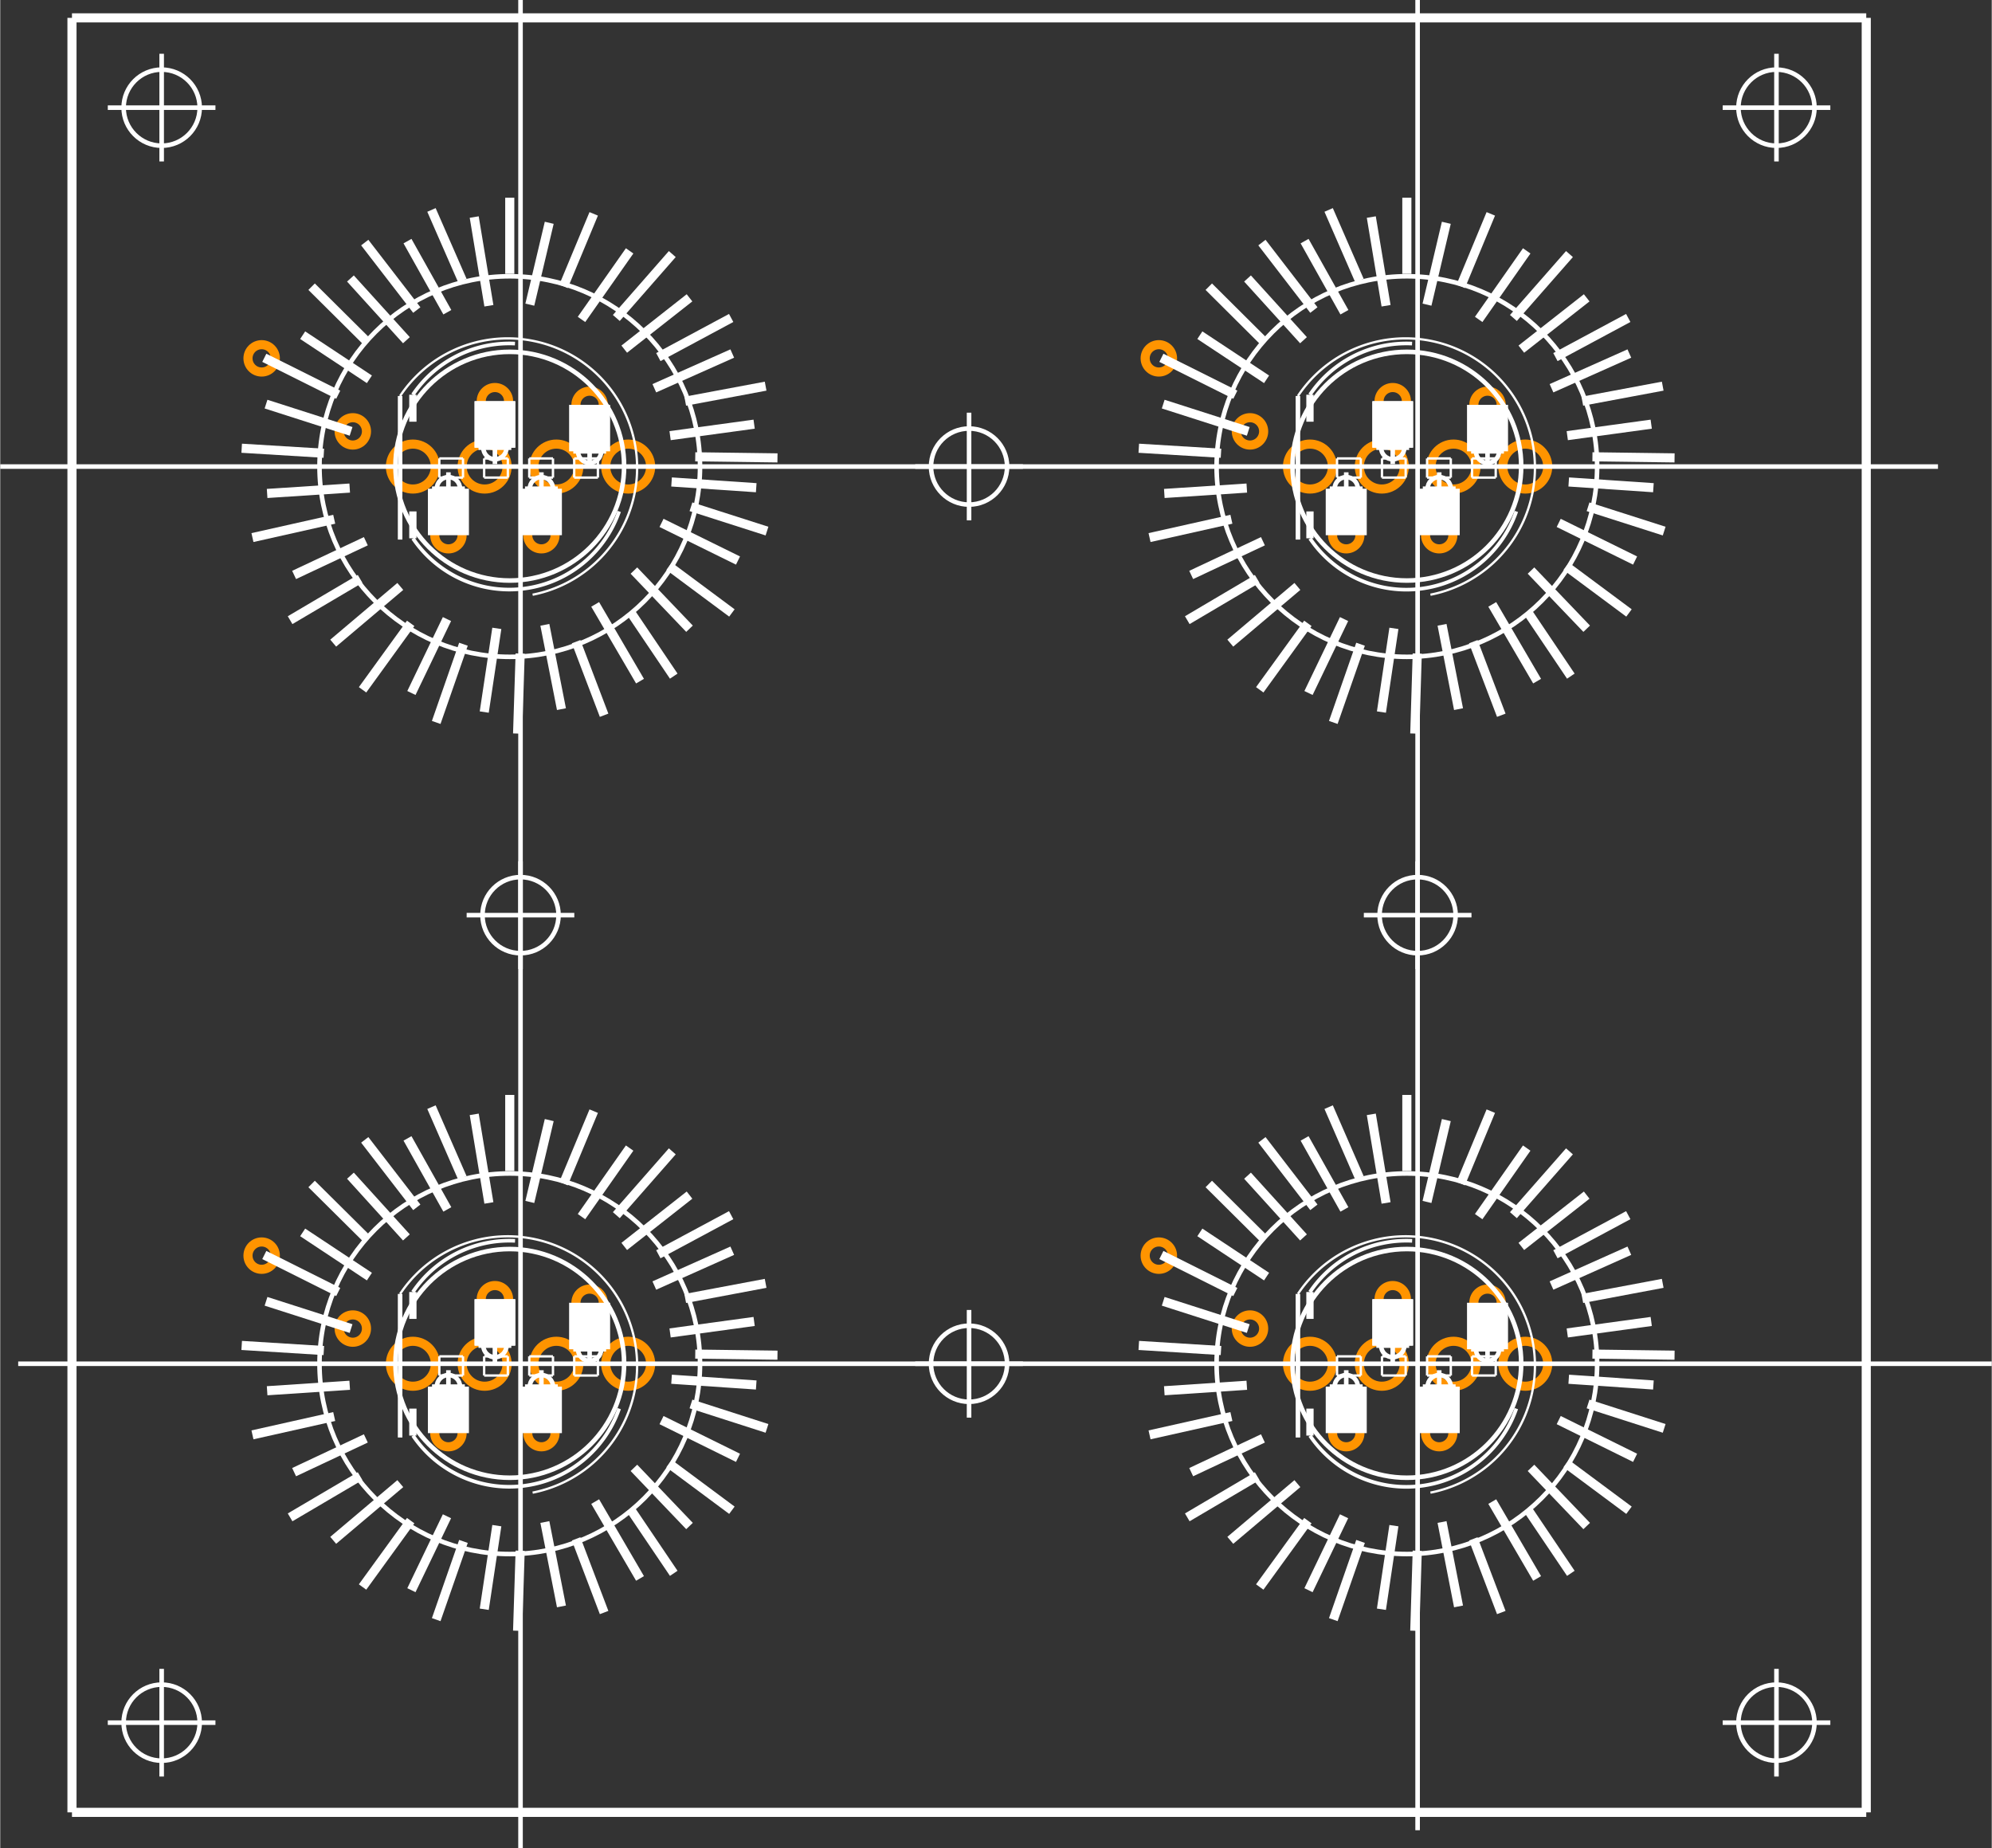 <?xml version="1.0" encoding="UTF-8" standalone="no"?>
<svg xmlns:svg="http://www.w3.org/2000/svg" xmlns="http://www.w3.org/2000/svg" version="1.2" baseProfile="tiny" x="0in" y="0in" width="2.185in" height="2.027in" viewBox="0 0 21849 20274" >
<rect x="0" y="0" width="21849" height="20274" fill="#333333" stroke="none"/>
<title>SparkFun.mod</title>
<desc>Kicad module 'SparkFun-BUTTONPAD-2X2' from file 'SparkFun.mod' converted by Fritzing</desc>
<g id="copper0">
 <g id="copper1">
  <g connectorname="BLU" id="connector0pin">
   <circle fill="none" cx="5937" cy="5871" stroke="#ff9400" r="150" stroke-width="100"/>
  </g>
  <g connectorname="BLU1" id="connector1pin">
   <circle fill="none" cx="6101" cy="14960" stroke="#ff9400" r="246.5" stroke-width="100"/>
  </g>
  <g connectorname="BLU2" id="connector2pin">
   <circle fill="none" cx="15944" cy="14960" stroke="#ff9400" r="246.5" stroke-width="100"/>
  </g>
  <g connectorname="BLU3" id="connector3pin">
   <circle fill="none" cx="6101" cy="5118" stroke="#ff9400" r="246.5" stroke-width="100"/>
  </g>
  <g connectorname="BLU4" id="connector4pin">
   <circle fill="none" cx="15944" cy="5118" stroke="#ff9400" r="246.5" stroke-width="100"/>
  </g>
  <g connectorname="BLU5" id="connector5pin">
   <circle fill="none" cx="15787" cy="5871" stroke="#ff9400" r="150" stroke-width="100"/>
  </g>
  <g connectorname="BLU6" id="connector6pin">
   <circle fill="none" cx="5937" cy="15721" stroke="#ff9400" r="150" stroke-width="100"/>
  </g>
  <g connectorname="BLU7" id="connector7pin">
   <circle fill="none" cx="15787" cy="15721" stroke="#ff9400" r="150" stroke-width="100"/>
  </g>
  <g connectorname="GND" id="connector8pin">
   <circle fill="none" cx="5427" cy="4401" stroke="#ff9400" r="150" stroke-width="100"/>
  </g>
  <g connectorname="GND1" id="connector9pin">
   <circle fill="none" cx="5314" cy="14960" stroke="#ff9400" r="246.5" stroke-width="100"/>
  </g>
  <g connectorname="GND2" id="connector10pin">
   <circle fill="none" cx="15157" cy="14960" stroke="#ff9400" r="246.5" stroke-width="100"/>
  </g>
  <g connectorname="GND3" id="connector11pin">
   <circle fill="none" cx="5314" cy="5118" stroke="#ff9400" r="246.5" stroke-width="100"/>
  </g>
  <g connectorname="GND4" id="connector12pin">
   <circle fill="none" cx="15157" cy="5118" stroke="#ff9400" r="246.5" stroke-width="100"/>
  </g>
  <g connectorname="GND5" id="connector13pin">
   <circle fill="none" cx="15277" cy="4401" stroke="#ff9400" r="150" stroke-width="100"/>
  </g>
  <g connectorname="GND6" id="connector14pin">
   <circle fill="none" cx="5427" cy="14252" stroke="#ff9400" r="150" stroke-width="100"/>
  </g>
  <g connectorname="GND7" id="connector15pin">
   <circle fill="none" cx="15277" cy="14252" stroke="#ff9400" r="150" stroke-width="100"/>
  </g>
  <g connectorname="GRN" id="connector16pin">
   <circle fill="none" cx="6466" cy="4441" stroke="#ff9400" r="150" stroke-width="100"/>
  </g>
  <g connectorname="GRN1" id="connector17pin">
   <circle fill="none" cx="6889" cy="14960" stroke="#ff9400" r="246.5" stroke-width="100"/>
  </g>
  <g connectorname="GRN2" id="connector18pin">
   <circle fill="none" cx="16731" cy="14960" stroke="#ff9400" r="246.5" stroke-width="100"/>
  </g>
  <g connectorname="GRN3" id="connector19pin">
   <circle fill="none" cx="6889" cy="5118" stroke="#ff9400" r="246.5" stroke-width="100"/>
  </g>
  <g connectorname="GRN4" id="connector20pin">
   <circle fill="none" cx="16731" cy="5118" stroke="#ff9400" r="246.5" stroke-width="100"/>
  </g>
  <g connectorname="GRN5" id="connector21pin">
   <circle fill="none" cx="16317" cy="4441" stroke="#ff9400" r="150" stroke-width="100"/>
  </g>
  <g connectorname="GRN6" id="connector22pin">
   <circle fill="none" cx="6466" cy="14291" stroke="#ff9400" r="150" stroke-width="100"/>
  </g>
  <g connectorname="GRN7" id="connector23pin">
   <circle fill="none" cx="16317" cy="14291" stroke="#ff9400" r="150" stroke-width="100"/>
  </g>
  <g connectorname="RED" id="connector24pin">
   <circle fill="none" cx="4917" cy="5871" stroke="#ff9400" r="150" stroke-width="100"/>
  </g>
  <g connectorname="RED1" id="connector25pin">
   <circle fill="none" cx="4527" cy="14960" stroke="#ff9400" r="246.5" stroke-width="100"/>
  </g>
  <g connectorname="RED2" id="connector26pin">
   <circle fill="none" cx="14369" cy="14960" stroke="#ff9400" r="246.5" stroke-width="100"/>
  </g>
  <g connectorname="RED3" id="connector27pin">
   <circle fill="none" cx="4527" cy="5118" stroke="#ff9400" r="246.5" stroke-width="100"/>
  </g>
  <g connectorname="RED4" id="connector28pin">
   <circle fill="none" cx="14369" cy="5118" stroke="#ff9400" r="246.5" stroke-width="100"/>
  </g>
  <g connectorname="RED5" id="connector29pin">
   <circle fill="none" cx="14767" cy="5871" stroke="#ff9400" r="150" stroke-width="100"/>
  </g>
  <g connectorname="RED6" id="connector30pin">
   <circle fill="none" cx="4917" cy="15721" stroke="#ff9400" r="150" stroke-width="100"/>
  </g>
  <g connectorname="RED7" id="connector31pin">
   <circle fill="none" cx="14767" cy="15721" stroke="#ff9400" r="150" stroke-width="100"/>
  </g>
  <g connectorname="SIG1" id="connector32pin">
   <circle fill="none" cx="2868" cy="13774" stroke="#ff9400" r="150" stroke-width="100"/>
  </g>
  <g connectorname="SIG2" id="connector33pin">
   <circle fill="none" cx="3868" cy="14574" stroke="#ff9400" r="150" stroke-width="100"/>
  </g>
  <g connectorname="SIG3" id="connector34pin">
   <circle fill="none" cx="12711" cy="13774" stroke="#ff9400" r="150" stroke-width="100"/>
  </g>
  <g connectorname="SIG4" id="connector35pin">
   <circle fill="none" cx="13711" cy="14574" stroke="#ff9400" r="150" stroke-width="100"/>
  </g>
  <g connectorname="SIG5" id="connector36pin">
   <circle fill="none" cx="2868" cy="3931" stroke="#ff9400" r="150" stroke-width="100"/>
  </g>
  <g connectorname="SIG6" id="connector37pin">
   <circle fill="none" cx="3868" cy="4732" stroke="#ff9400" r="150" stroke-width="100"/>
  </g>
  <g connectorname="SIG7" id="connector38pin">
   <circle fill="none" cx="12711" cy="3931" stroke="#ff9400" r="150" stroke-width="100"/>
  </g>
  <g connectorname="SIG8" id="connector39pin">
   <circle fill="none" cx="13711" cy="4732" stroke="#ff9400" r="150" stroke-width="100"/>
  </g>
 </g>
</g>
<g id="silkscreen">
 <line fill="none" stroke="white" y1="5239" x1="5804" y2="5239" stroke-width="26" x2="6064"/>
 <line fill="none" stroke="white" y1="5239" x1="6064" y2="5029" stroke-width="26" x2="6064"/>
 <line fill="none" stroke="white" y1="5029" x1="5804" y2="5029" stroke-width="26" x2="6064"/>
 <line fill="none" stroke="white" y1="5239" x1="5804" y2="5029" stroke-width="26" x2="5804"/>
 <line fill="none" stroke="white" y1="5239" x1="5309" y2="5239" stroke-width="26" x2="5569"/>
 <line fill="none" stroke="white" y1="5239" x1="5569" y2="5029" stroke-width="26" x2="5569"/>
 <line fill="none" stroke="white" y1="5029" x1="5309" y2="5029" stroke-width="26" x2="5569"/>
 <line fill="none" stroke="white" y1="5239" x1="5309" y2="5029" stroke-width="26" x2="5309"/>
 <line fill="none" stroke="white" y1="5239" x1="4817" y2="5239" stroke-width="26" x2="5077"/>
 <line fill="none" stroke="white" y1="5239" x1="5077" y2="5029" stroke-width="26" x2="5077"/>
 <line fill="none" stroke="white" y1="5029" x1="4817" y2="5029" stroke-width="26" x2="5077"/>
 <line fill="none" stroke="white" y1="5239" x1="4817" y2="5029" stroke-width="26" x2="4817"/>
 <line fill="none" stroke="white" y1="5239" x1="6297" y2="5239" stroke-width="26" x2="6557"/>
 <line fill="none" stroke="white" y1="5239" x1="6557" y2="5029" stroke-width="26" x2="6557"/>
 <line fill="none" stroke="white" y1="5029" x1="6297" y2="5029" stroke-width="26" x2="6557"/>
 <line fill="none" stroke="white" y1="5239" x1="6297" y2="5029" stroke-width="26" x2="6297"/>
 <line fill="none" stroke="white" y1="5239" x1="15654" y2="5239" stroke-width="26" x2="15914"/>
 <line fill="none" stroke="white" y1="5239" x1="15914" y2="5029" stroke-width="26" x2="15914"/>
 <line fill="none" stroke="white" y1="5029" x1="15654" y2="5029" stroke-width="26" x2="15914"/>
 <line fill="none" stroke="white" y1="5239" x1="15654" y2="5029" stroke-width="26" x2="15654"/>
 <line fill="none" stroke="white" y1="5239" x1="15159" y2="5239" stroke-width="26" x2="15419"/>
 <line fill="none" stroke="white" y1="5239" x1="15419" y2="5029" stroke-width="26" x2="15419"/>
 <line fill="none" stroke="white" y1="5029" x1="15159" y2="5029" stroke-width="26" x2="15419"/>
 <line fill="none" stroke="white" y1="5239" x1="15159" y2="5029" stroke-width="26" x2="15159"/>
 <line fill="none" stroke="white" y1="5239" x1="14666" y2="5239" stroke-width="26" x2="14927"/>
 <line fill="none" stroke="white" y1="5239" x1="14927" y2="5029" stroke-width="26" x2="14927"/>
 <line fill="none" stroke="white" y1="5029" x1="14666" y2="5029" stroke-width="26" x2="14927"/>
 <line fill="none" stroke="white" y1="5239" x1="14666" y2="5029" stroke-width="26" x2="14666"/>
 <line fill="none" stroke="white" y1="5239" x1="16147" y2="5239" stroke-width="26" x2="16407"/>
 <line fill="none" stroke="white" y1="5239" x1="16407" y2="5029" stroke-width="26" x2="16407"/>
 <line fill="none" stroke="white" y1="5029" x1="16147" y2="5029" stroke-width="26" x2="16407"/>
 <line fill="none" stroke="white" y1="5239" x1="16147" y2="5029" stroke-width="26" x2="16147"/>
 <line fill="none" stroke="white" y1="15089" x1="5804" y2="15089" stroke-width="26" x2="6064"/>
 <line fill="none" stroke="white" y1="15089" x1="6064" y2="14879" stroke-width="26" x2="6064"/>
 <line fill="none" stroke="white" y1="14879" x1="5804" y2="14879" stroke-width="26" x2="6064"/>
 <line fill="none" stroke="white" y1="15089" x1="5804" y2="14879" stroke-width="26" x2="5804"/>
 <line fill="none" stroke="white" y1="15089" x1="5309" y2="15089" stroke-width="26" x2="5569"/>
 <line fill="none" stroke="white" y1="15089" x1="5569" y2="14879" stroke-width="26" x2="5569"/>
 <line fill="none" stroke="white" y1="14879" x1="5309" y2="14879" stroke-width="26" x2="5569"/>
 <line fill="none" stroke="white" y1="15089" x1="5309" y2="14879" stroke-width="26" x2="5309"/>
 <line fill="none" stroke="white" y1="15089" x1="4817" y2="15089" stroke-width="26" x2="5077"/>
 <line fill="none" stroke="white" y1="15089" x1="5077" y2="14879" stroke-width="26" x2="5077"/>
 <line fill="none" stroke="white" y1="14879" x1="4817" y2="14879" stroke-width="26" x2="5077"/>
 <line fill="none" stroke="white" y1="15089" x1="4817" y2="14879" stroke-width="26" x2="4817"/>
 <line fill="none" stroke="white" y1="15089" x1="6297" y2="15089" stroke-width="26" x2="6557"/>
 <line fill="none" stroke="white" y1="15089" x1="6557" y2="14879" stroke-width="26" x2="6557"/>
 <line fill="none" stroke="white" y1="14879" x1="6297" y2="14879" stroke-width="26" x2="6557"/>
 <line fill="none" stroke="white" y1="15089" x1="6297" y2="14879" stroke-width="26" x2="6297"/>
 <line fill="none" stroke="white" y1="15089" x1="15654" y2="15089" stroke-width="26" x2="15914"/>
 <line fill="none" stroke="white" y1="15089" x1="15914" y2="14879" stroke-width="26" x2="15914"/>
 <line fill="none" stroke="white" y1="14879" x1="15654" y2="14879" stroke-width="26" x2="15914"/>
 <line fill="none" stroke="white" y1="15089" x1="15654" y2="14879" stroke-width="26" x2="15654"/>
 <line fill="none" stroke="white" y1="15089" x1="15159" y2="15089" stroke-width="26" x2="15419"/>
 <line fill="none" stroke="white" y1="15089" x1="15419" y2="14879" stroke-width="26" x2="15419"/>
 <line fill="none" stroke="white" y1="14879" x1="15159" y2="14879" stroke-width="26" x2="15419"/>
 <line fill="none" stroke="white" y1="15089" x1="15159" y2="14879" stroke-width="26" x2="15159"/>
 <line fill="none" stroke="white" y1="15089" x1="14666" y2="15089" stroke-width="26" x2="14927"/>
 <line fill="none" stroke="white" y1="15089" x1="14927" y2="14879" stroke-width="26" x2="14927"/>
 <line fill="none" stroke="white" y1="14879" x1="14666" y2="14879" stroke-width="26" x2="14927"/>
 <line fill="none" stroke="white" y1="15089" x1="14666" y2="14879" stroke-width="26" x2="14666"/>
 <line fill="none" stroke="white" y1="15089" x1="16147" y2="15089" stroke-width="26" x2="16407"/>
 <line fill="none" stroke="white" y1="15089" x1="16407" y2="14879" stroke-width="26" x2="16407"/>
 <line fill="none" stroke="white" y1="14879" x1="16147" y2="14879" stroke-width="26" x2="16407"/>
 <line fill="none" stroke="white" y1="15089" x1="16147" y2="14879" stroke-width="26" x2="16147"/>
 <line fill="none" stroke="white" y1="19881" x1="787" y2="196" stroke-width="100" x2="787"/>
 <line fill="none" stroke="white" y1="196" x1="787" y2="196" stroke-width="100" x2="20472"/>
 <line fill="none" stroke="white" y1="196" x1="20472" y2="19881" stroke-width="100" x2="20472"/>
 <line fill="none" stroke="white" y1="19881" x1="20472" y2="19881" stroke-width="100" x2="787"/>
 <line fill="none" stroke="white" y1="0" x1="5708" y2="20274" stroke-width="50" x2="5708"/>
 <line fill="none" stroke="white" y1="20077" x1="15550" y2="0" stroke-width="50" x2="15550"/>
 <line fill="none" stroke="white" y1="5118" x1="21259" y2="5118" stroke-width="50" x2="0"/>
 <line fill="none" stroke="white" y1="14960" x1="21849" y2="14960" stroke-width="50" x2="197"/>
 <line fill="none" stroke="white" y1="4433" x1="2916" y2="4732" stroke-width="100" x2="3849"/>
 <line fill="none" stroke="white" y1="4917" x1="2649" y2="4972" stroke-width="100" x2="3550"/>
 <line fill="none" stroke="white" y1="5413" x1="2928" y2="5354" stroke-width="100" x2="3834"/>
 <line fill="none" stroke="white" y1="5696" x1="3664" y2="5897" stroke-width="100" x2="2767"/>
 <line fill="none" stroke="white" y1="6307" x1="3224" y2="5937" stroke-width="100" x2="4011"/>
 <line fill="none" stroke="white" y1="6803" x1="3180" y2="6350" stroke-width="100" x2="3948"/>
 <line fill="none" stroke="white" y1="6433" x1="4389" y2="7055" stroke-width="100" x2="3653"/>
 <line fill="none" stroke="white" y1="6838" x1="4503" y2="7567" stroke-width="100" x2="3975"/>
 <line fill="none" stroke="white" y1="7602" x1="4511" y2="6791" stroke-width="100" x2="4901"/>
 <line fill="none" stroke="white" y1="7067" x1="5082" y2="7925" stroke-width="100" x2="4783"/>
 <line fill="none" stroke="white" y1="7811" x1="5310" y2="6893" stroke-width="100" x2="5448"/>
 <line fill="none" stroke="white" y1="7169" x1="5704" y2="8047" stroke-width="100" x2="5676"/>
 <line fill="none" stroke="white" y1="7779" x1="6157" y2="6854" stroke-width="100" x2="5975"/>
 <line fill="none" stroke="white" y1="7039" x1="6318" y2="7846" stroke-width="100" x2="6625"/>
 <line fill="none" stroke="white" y1="7472" x1="7019" y2="6630" stroke-width="100" x2="6527"/>
 <line fill="none" stroke="white" y1="6716" x1="6916" y2="7417" stroke-width="100" x2="7389"/>
 <line fill="none" stroke="white" y1="6259" x1="6952" y2="6897" stroke-width="100" x2="7562"/>
 <line fill="none" stroke="white" y1="6212" x1="7338" y2="6724" stroke-width="100" x2="8027"/>
 <line fill="none" stroke="white" y1="5736" x1="7255" y2="6149" stroke-width="100" x2="8094"/>
 <line fill="none" stroke="white" y1="5559" x1="7578" y2="5826" stroke-width="100" x2="8412"/>
 <line fill="none" stroke="white" y1="5287" x1="7365" y2="5350" stroke-width="100" x2="8294"/>
 <line fill="none" stroke="white" y1="5011" x1="7625" y2="5023" stroke-width="100" x2="8527"/>
 <line fill="none" stroke="white" y1="4779" x1="7349" y2="4653" stroke-width="100" x2="8271"/>
 <line fill="none" stroke="white" y1="4401" x1="7515" y2="4236" stroke-width="100" x2="8397"/>
 <line fill="none" stroke="white" y1="4259" x1="7176" y2="3878" stroke-width="100" x2="8031"/>
 <line fill="none" stroke="white" y1="3917" x1="7220" y2="3488" stroke-width="100" x2="8019"/>
 <line fill="none" stroke="white" y1="3830" x1="6846" y2="3267" stroke-width="100" x2="7562"/>
 <line fill="none" stroke="white" y1="2787" x1="7373" y2="3488" stroke-width="100" x2="6759"/>
 <line fill="none" stroke="white" y1="3504" x1="6377" y2="2752" stroke-width="100" x2="6905"/>
 <line fill="none" stroke="white" y1="3141" x1="6180" y2="2346" stroke-width="100" x2="6511"/>
 <line fill="none" stroke="white" y1="3342" x1="5810" y2="2444" stroke-width="100" x2="6023"/>
 <line fill="none" stroke="white" y1="3004" x1="5590" y2="2169" stroke-width="100" x2="5590"/>
 <line fill="none" stroke="white" y1="3354" x1="5361" y2="2381" stroke-width="100" x2="5200"/>
 <line fill="none" stroke="white" y1="3078" x1="5070" y2="2303" stroke-width="100" x2="4731"/>
 <line fill="none" stroke="white" y1="2645" x1="4468" y2="3425" stroke-width="100" x2="4905"/>
 <line fill="none" stroke="white" y1="2661" x1="3999" y2="3401" stroke-width="100" x2="4570"/>
 <line fill="none" stroke="white" y1="3055" x1="3842" y2="3732" stroke-width="100" x2="4456"/>
 <line fill="none" stroke="white" y1="3145" x1="3416" y2="3740" stroke-width="100" x2="4015"/>
 <line fill="none" stroke="white" y1="3677" x1="3318" y2="4161" stroke-width="100" x2="4050"/>
 <line fill="none" stroke="white" y1="3925" x1="2897" y2="4330" stroke-width="100" x2="3708"/>
 <line fill="none" stroke="white" y1="4330" x1="4527" y2="4626" stroke-width="80" x2="4527"/>
 <line fill="none" stroke="white" y1="5905" x1="4527" y2="5610" stroke-width="80" x2="4527"/>
 <line fill="none" stroke="white" y1="4433" x1="12759" y2="4732" stroke-width="100" x2="13692"/>
 <line fill="none" stroke="white" y1="4917" x1="12491" y2="4972" stroke-width="100" x2="13393"/>
 <line fill="none" stroke="white" y1="5413" x1="12771" y2="5354" stroke-width="100" x2="13676"/>
 <line fill="none" stroke="white" y1="5696" x1="13507" y2="5897" stroke-width="100" x2="12609"/>
 <line fill="none" stroke="white" y1="6307" x1="13066" y2="5937" stroke-width="100" x2="13853"/>
 <line fill="none" stroke="white" y1="6803" x1="13023" y2="6350" stroke-width="100" x2="13790"/>
 <line fill="none" stroke="white" y1="6433" x1="14231" y2="7055" stroke-width="100" x2="13495"/>
 <line fill="none" stroke="white" y1="6838" x1="14346" y2="7567" stroke-width="100" x2="13818"/>
 <line fill="none" stroke="white" y1="7602" x1="14353" y2="6791" stroke-width="100" x2="14743"/>
 <line fill="none" stroke="white" y1="7067" x1="14924" y2="7925" stroke-width="100" x2="14625"/>
 <line fill="none" stroke="white" y1="7811" x1="15153" y2="6893" stroke-width="100" x2="15290"/>
 <line fill="none" stroke="white" y1="7169" x1="15546" y2="8047" stroke-width="100" x2="15519"/>
 <line fill="none" stroke="white" y1="7779" x1="15999" y2="6854" stroke-width="100" x2="15818"/>
 <line fill="none" stroke="white" y1="7039" x1="16161" y2="7846" stroke-width="100" x2="16468"/>
 <line fill="none" stroke="white" y1="7472" x1="16861" y2="6630" stroke-width="100" x2="16369"/>
 <line fill="none" stroke="white" y1="6716" x1="16759" y2="7417" stroke-width="100" x2="17231"/>
 <line fill="none" stroke="white" y1="6259" x1="16794" y2="6897" stroke-width="100" x2="17405"/>
 <line fill="none" stroke="white" y1="6212" x1="17180" y2="6724" stroke-width="100" x2="17869"/>
 <line fill="none" stroke="white" y1="5736" x1="17098" y2="6149" stroke-width="100" x2="17936"/>
 <line fill="none" stroke="white" y1="5559" x1="17420" y2="5826" stroke-width="100" x2="18255"/>
 <line fill="none" stroke="white" y1="5287" x1="17208" y2="5350" stroke-width="100" x2="18137"/>
 <line fill="none" stroke="white" y1="5011" x1="17468" y2="5023" stroke-width="100" x2="18369"/>
 <line fill="none" stroke="white" y1="4779" x1="17192" y2="4653" stroke-width="100" x2="18113"/>
 <line fill="none" stroke="white" y1="4401" x1="17357" y2="4236" stroke-width="100" x2="18239"/>
 <line fill="none" stroke="white" y1="4259" x1="17019" y2="3878" stroke-width="100" x2="17873"/>
 <line fill="none" stroke="white" y1="3917" x1="17062" y2="3488" stroke-width="100" x2="17861"/>
 <line fill="none" stroke="white" y1="3830" x1="16688" y2="3267" stroke-width="100" x2="17405"/>
 <line fill="none" stroke="white" y1="2787" x1="17216" y2="3488" stroke-width="100" x2="16601"/>
 <line fill="none" stroke="white" y1="3504" x1="16220" y2="2752" stroke-width="100" x2="16747"/>
 <line fill="none" stroke="white" y1="3141" x1="16023" y2="2346" stroke-width="100" x2="16353"/>
 <line fill="none" stroke="white" y1="3342" x1="15653" y2="2444" stroke-width="100" x2="15865"/>
 <line fill="none" stroke="white" y1="3004" x1="15432" y2="2169" stroke-width="100" x2="15432"/>
 <line fill="none" stroke="white" y1="3354" x1="15204" y2="2381" stroke-width="100" x2="15042"/>
 <line fill="none" stroke="white" y1="3078" x1="14912" y2="2303" stroke-width="100" x2="14574"/>
 <line fill="none" stroke="white" y1="2645" x1="14310" y2="3425" stroke-width="100" x2="14747"/>
 <line fill="none" stroke="white" y1="2661" x1="13842" y2="3401" stroke-width="100" x2="14412"/>
 <line fill="none" stroke="white" y1="3055" x1="13684" y2="3732" stroke-width="100" x2="14298"/>
 <line fill="none" stroke="white" y1="3145" x1="13259" y2="3740" stroke-width="100" x2="13857"/>
 <line fill="none" stroke="white" y1="3677" x1="13161" y2="4161" stroke-width="100" x2="13893"/>
 <line fill="none" stroke="white" y1="3925" x1="12739" y2="4330" stroke-width="100" x2="13550"/>
 <line fill="none" stroke="white" y1="4330" x1="14369" y2="4626" stroke-width="80" x2="14369"/>
 <line fill="none" stroke="white" y1="5905" x1="14369" y2="5610" stroke-width="80" x2="14369"/>
 <line fill="none" stroke="white" y1="14275" x1="2916" y2="14574" stroke-width="100" x2="3849"/>
 <line fill="none" stroke="white" y1="14759" x1="2649" y2="14815" stroke-width="100" x2="3550"/>
 <line fill="none" stroke="white" y1="15256" x1="2928" y2="15196" stroke-width="100" x2="3834"/>
 <line fill="none" stroke="white" y1="15539" x1="3664" y2="15740" stroke-width="100" x2="2767"/>
 <line fill="none" stroke="white" y1="16149" x1="3224" y2="15779" stroke-width="100" x2="4011"/>
 <line fill="none" stroke="white" y1="16645" x1="3180" y2="16193" stroke-width="100" x2="3948"/>
 <line fill="none" stroke="white" y1="16275" x1="4389" y2="16897" stroke-width="100" x2="3653"/>
 <line fill="none" stroke="white" y1="16681" x1="4503" y2="17409" stroke-width="100" x2="3975"/>
 <line fill="none" stroke="white" y1="17444" x1="4511" y2="16633" stroke-width="100" x2="4901"/>
 <line fill="none" stroke="white" y1="16909" x1="5082" y2="17767" stroke-width="100" x2="4783"/>
 <line fill="none" stroke="white" y1="17653" x1="5310" y2="16736" stroke-width="100" x2="5448"/>
 <line fill="none" stroke="white" y1="17011" x1="5704" y2="17889" stroke-width="100" x2="5676"/>
 <line fill="none" stroke="white" y1="17622" x1="6157" y2="16696" stroke-width="100" x2="5975"/>
 <line fill="none" stroke="white" y1="16881" x1="6318" y2="17689" stroke-width="100" x2="6625"/>
 <line fill="none" stroke="white" y1="17315" x1="7019" y2="16472" stroke-width="100" x2="6527"/>
 <line fill="none" stroke="white" y1="16559" x1="6916" y2="17259" stroke-width="100" x2="7389"/>
 <line fill="none" stroke="white" y1="16102" x1="6952" y2="16740" stroke-width="100" x2="7562"/>
 <line fill="none" stroke="white" y1="16055" x1="7338" y2="16567" stroke-width="100" x2="8027"/>
 <line fill="none" stroke="white" y1="15578" x1="7255" y2="15992" stroke-width="100" x2="8094"/>
 <line fill="none" stroke="white" y1="15401" x1="7578" y2="15669" stroke-width="100" x2="8412"/>
 <line fill="none" stroke="white" y1="15130" x1="7365" y2="15193" stroke-width="100" x2="8294"/>
 <line fill="none" stroke="white" y1="14854" x1="7625" y2="14866" stroke-width="100" x2="8527"/>
 <line fill="none" stroke="white" y1="14622" x1="7349" y2="14496" stroke-width="100" x2="8271"/>
 <line fill="none" stroke="white" y1="14244" x1="7515" y2="14078" stroke-width="100" x2="8397"/>
 <line fill="none" stroke="white" y1="14102" x1="7176" y2="13720" stroke-width="100" x2="8031"/>
 <line fill="none" stroke="white" y1="13759" x1="7220" y2="13330" stroke-width="100" x2="8019"/>
 <line fill="none" stroke="white" y1="13673" x1="6846" y2="13110" stroke-width="100" x2="7562"/>
 <line fill="none" stroke="white" y1="12630" x1="7373" y2="13330" stroke-width="100" x2="6759"/>
 <line fill="none" stroke="white" y1="13346" x1="6377" y2="12594" stroke-width="100" x2="6905"/>
 <line fill="none" stroke="white" y1="12984" x1="6180" y2="12189" stroke-width="100" x2="6511"/>
 <line fill="none" stroke="white" y1="13185" x1="5810" y2="12287" stroke-width="100" x2="6023"/>
 <line fill="none" stroke="white" y1="12846" x1="5590" y2="12011" stroke-width="100" x2="5590"/>
 <line fill="none" stroke="white" y1="13196" x1="5361" y2="12224" stroke-width="100" x2="5200"/>
 <line fill="none" stroke="white" y1="12921" x1="5070" y2="12145" stroke-width="100" x2="4731"/>
 <line fill="none" stroke="white" y1="12488" x1="4468" y2="13267" stroke-width="100" x2="4905"/>
 <line fill="none" stroke="white" y1="12504" x1="3999" y2="13244" stroke-width="100" x2="4570"/>
 <line fill="none" stroke="white" y1="12897" x1="3842" y2="13574" stroke-width="100" x2="4456"/>
 <line fill="none" stroke="white" y1="12988" x1="3416" y2="13582" stroke-width="100" x2="4015"/>
 <line fill="none" stroke="white" y1="13519" x1="3318" y2="14004" stroke-width="100" x2="4050"/>
 <line fill="none" stroke="white" y1="13767" x1="2897" y2="14173" stroke-width="100" x2="3708"/>
 <line fill="none" stroke="white" y1="14173" x1="4527" y2="14468" stroke-width="80" x2="4527"/>
 <line fill="none" stroke="white" y1="15748" x1="4527" y2="15452" stroke-width="80" x2="4527"/>
 <line fill="none" stroke="white" y1="14275" x1="12759" y2="14574" stroke-width="100" x2="13692"/>
 <line fill="none" stroke="white" y1="14759" x1="12491" y2="14815" stroke-width="100" x2="13393"/>
 <line fill="none" stroke="white" y1="15256" x1="12771" y2="15196" stroke-width="100" x2="13676"/>
 <line fill="none" stroke="white" y1="15539" x1="13507" y2="15740" stroke-width="100" x2="12609"/>
 <line fill="none" stroke="white" y1="16149" x1="13066" y2="15779" stroke-width="100" x2="13853"/>
 <line fill="none" stroke="white" y1="16645" x1="13023" y2="16193" stroke-width="100" x2="13790"/>
 <line fill="none" stroke="white" y1="16275" x1="14231" y2="16897" stroke-width="100" x2="13495"/>
 <line fill="none" stroke="white" y1="16681" x1="14346" y2="17409" stroke-width="100" x2="13818"/>
 <line fill="none" stroke="white" y1="17444" x1="14353" y2="16633" stroke-width="100" x2="14743"/>
 <line fill="none" stroke="white" y1="16909" x1="14924" y2="17767" stroke-width="100" x2="14625"/>
 <line fill="none" stroke="white" y1="17653" x1="15153" y2="16736" stroke-width="100" x2="15290"/>
 <line fill="none" stroke="white" y1="17011" x1="15546" y2="17889" stroke-width="100" x2="15519"/>
 <line fill="none" stroke="white" y1="17622" x1="15999" y2="16696" stroke-width="100" x2="15818"/>
 <line fill="none" stroke="white" y1="16881" x1="16161" y2="17689" stroke-width="100" x2="16468"/>
 <line fill="none" stroke="white" y1="17315" x1="16861" y2="16472" stroke-width="100" x2="16369"/>
 <line fill="none" stroke="white" y1="16559" x1="16759" y2="17259" stroke-width="100" x2="17231"/>
 <line fill="none" stroke="white" y1="16102" x1="16794" y2="16740" stroke-width="100" x2="17405"/>
 <line fill="none" stroke="white" y1="16055" x1="17180" y2="16567" stroke-width="100" x2="17869"/>
 <line fill="none" stroke="white" y1="15578" x1="17098" y2="15992" stroke-width="100" x2="17936"/>
 <line fill="none" stroke="white" y1="15401" x1="17420" y2="15669" stroke-width="100" x2="18255"/>
 <line fill="none" stroke="white" y1="15130" x1="17208" y2="15193" stroke-width="100" x2="18137"/>
 <line fill="none" stroke="white" y1="14854" x1="17468" y2="14866" stroke-width="100" x2="18369"/>
 <line fill="none" stroke="white" y1="14622" x1="17192" y2="14496" stroke-width="100" x2="18113"/>
 <line fill="none" stroke="white" y1="14244" x1="17357" y2="14078" stroke-width="100" x2="18239"/>
 <line fill="none" stroke="white" y1="14102" x1="17019" y2="13720" stroke-width="100" x2="17873"/>
 <line fill="none" stroke="white" y1="13759" x1="17062" y2="13330" stroke-width="100" x2="17861"/>
 <line fill="none" stroke="white" y1="13673" x1="16688" y2="13110" stroke-width="100" x2="17405"/>
 <line fill="none" stroke="white" y1="12630" x1="17216" y2="13330" stroke-width="100" x2="16601"/>
 <line fill="none" stroke="white" y1="13346" x1="16220" y2="12594" stroke-width="100" x2="16747"/>
 <line fill="none" stroke="white" y1="12984" x1="16023" y2="12189" stroke-width="100" x2="16353"/>
 <line fill="none" stroke="white" y1="13185" x1="15653" y2="12287" stroke-width="100" x2="15865"/>
 <line fill="none" stroke="white" y1="12846" x1="15432" y2="12011" stroke-width="100" x2="15432"/>
 <line fill="none" stroke="white" y1="13196" x1="15204" y2="12224" stroke-width="100" x2="15042"/>
 <line fill="none" stroke="white" y1="12921" x1="14912" y2="12145" stroke-width="100" x2="14574"/>
 <line fill="none" stroke="white" y1="12488" x1="14310" y2="13267" stroke-width="100" x2="14747"/>
 <line fill="none" stroke="white" y1="12504" x1="13842" y2="13244" stroke-width="100" x2="14412"/>
 <line fill="none" stroke="white" y1="12897" x1="13684" y2="13574" stroke-width="100" x2="14298"/>
 <line fill="none" stroke="white" y1="12988" x1="13259" y2="13582" stroke-width="100" x2="13857"/>
 <line fill="none" stroke="white" y1="13519" x1="13161" y2="14004" stroke-width="100" x2="13893"/>
 <line fill="none" stroke="white" y1="13767" x1="12739" y2="14173" stroke-width="100" x2="13550"/>
 <line fill="none" stroke="white" y1="14173" x1="14369" y2="14468" stroke-width="80" x2="14369"/>
 <line fill="none" stroke="white" y1="15748" x1="14369" y2="15452" stroke-width="80" x2="14369"/>
 <line fill="none" stroke="white" y1="4344" x1="4387" y2="5919" stroke-width="50" x2="4387"/>
 <line fill="none" stroke="white" y1="4911" x1="5427" y2="4401" stroke-width="450" x2="5427"/>
 <line fill="none" stroke="white" y1="4951" x1="6466" y2="4441" stroke-width="450" x2="6466"/>
 <line fill="none" stroke="white" y1="5871" x1="5937" y2="5361" stroke-width="450" x2="5937"/>
 <line fill="none" stroke="white" y1="5871" x1="4917" y2="5361" stroke-width="450" x2="4917"/>
 <line fill="none" stroke="white" y1="4911" x1="5427" y2="4401" stroke-width="440" x2="5427"/>
 <line fill="none" stroke="white" y1="4344" x1="14237" y2="5919" stroke-width="50" x2="14237"/>
 <line fill="none" stroke="white" y1="4911" x1="15277" y2="4401" stroke-width="450" x2="15277"/>
 <line fill="none" stroke="white" y1="4951" x1="16317" y2="4441" stroke-width="450" x2="16317"/>
 <line fill="none" stroke="white" y1="5871" x1="15787" y2="5361" stroke-width="450" x2="15787"/>
 <line fill="none" stroke="white" y1="5871" x1="14767" y2="5361" stroke-width="450" x2="14767"/>
 <line fill="none" stroke="white" y1="4911" x1="15277" y2="4401" stroke-width="440" x2="15277"/>
 <line fill="none" stroke="white" y1="14194" x1="4387" y2="15769" stroke-width="50" x2="4387"/>
 <line fill="none" stroke="white" y1="14761" x1="5427" y2="14252" stroke-width="450" x2="5427"/>
 <line fill="none" stroke="white" y1="14801" x1="6466" y2="14291" stroke-width="450" x2="6466"/>
 <line fill="none" stroke="white" y1="15721" x1="5937" y2="15211" stroke-width="450" x2="5937"/>
 <line fill="none" stroke="white" y1="15721" x1="4917" y2="15211" stroke-width="450" x2="4917"/>
 <line fill="none" stroke="white" y1="14761" x1="5427" y2="14252" stroke-width="440" x2="5427"/>
 <line fill="none" stroke="white" y1="14194" x1="14237" y2="15769" stroke-width="50" x2="14237"/>
 <line fill="none" stroke="white" y1="14761" x1="15277" y2="14252" stroke-width="450" x2="15277"/>
 <line fill="none" stroke="white" y1="14801" x1="16317" y2="14291" stroke-width="450" x2="16317"/>
 <line fill="none" stroke="white" y1="15721" x1="15787" y2="15211" stroke-width="450" x2="15787"/>
 <line fill="none" stroke="white" y1="15721" x1="14767" y2="15211" stroke-width="450" x2="14767"/>
 <line fill="none" stroke="white" y1="14761" x1="15277" y2="14252" stroke-width="440" x2="15277"/>
 <circle fill="none" cx="5590" cy="5114" stroke="white" r="1254.41" stroke-width="50"/>
 <circle fill="none" cx="5590" cy="5118" stroke="white" r="2087.38" stroke-width="50"/>
 <circle fill="none" cx="15432" cy="5114" stroke="white" r="1254.41" stroke-width="50"/>
 <circle fill="none" cx="15432" cy="5118" stroke="white" r="2087.38" stroke-width="50"/>
 <circle fill="none" cx="5590" cy="14956" stroke="white" r="1254.41" stroke-width="50"/>
 <circle fill="none" cx="5590" cy="14960" stroke="white" r="2087.38" stroke-width="50"/>
 <circle fill="none" cx="15432" cy="14956" stroke="white" r="1254.41" stroke-width="50"/>
 <circle fill="none" cx="15432" cy="14960" stroke="white" r="2087.38" stroke-width="50"/>
 <circle fill="none" cx="5708" cy="10039" stroke="white" r="417.193" stroke-width="50"/>
 <line fill="none" stroke="white" y1="10039" x1="5117" y2="10039" stroke-width="50" x2="6298"/>
 <line fill="none" stroke="white" y1="10630" x1="5708" y2="9448" stroke-width="50" x2="5708"/>
 <circle fill="none" cx="10629" cy="5118" stroke="white" r="417.193" stroke-width="50"/>
 <line fill="none" stroke="white" y1="5118" x1="10038" y2="5118" stroke-width="50" x2="11220"/>
 <line fill="none" stroke="white" y1="5708" x1="10629" y2="4527" stroke-width="50" x2="10629"/>
 <circle fill="none" cx="15550" cy="10039" stroke="white" r="417.193" stroke-width="50"/>
 <line fill="none" stroke="white" y1="10039" x1="14960" y2="10039" stroke-width="50" x2="16141"/>
 <line fill="none" stroke="white" y1="10630" x1="15550" y2="9448" stroke-width="50" x2="15550"/>
 <circle fill="none" cx="10629" cy="14960" stroke="white" r="417.193" stroke-width="50"/>
 <line fill="none" stroke="white" y1="14960" x1="10038" y2="14960" stroke-width="50" x2="11220"/>
 <line fill="none" stroke="white" y1="15551" x1="10629" y2="14370" stroke-width="50" x2="10629"/>
 <circle fill="none" cx="1771" cy="18897" stroke="white" r="417.193" stroke-width="50"/>
 <line fill="none" stroke="white" y1="18897" x1="1180" y2="18897" stroke-width="50" x2="2361"/>
 <line fill="none" stroke="white" y1="19488" x1="1771" y2="18307" stroke-width="50" x2="1771"/>
 <circle fill="none" cx="1771" cy="1181" stroke="white" r="417.193" stroke-width="50"/>
 <line fill="none" stroke="white" y1="1181" x1="1180" y2="1181" stroke-width="50" x2="2361"/>
 <line fill="none" stroke="white" y1="1771" x1="1771" y2="590" stroke-width="50" x2="1771"/>
 <circle fill="none" cx="19487" cy="1181" stroke="white" r="417.193" stroke-width="50"/>
 <line fill="none" stroke="white" y1="1181" x1="18897" y2="1181" stroke-width="50" x2="20078"/>
 <line fill="none" stroke="white" y1="1771" x1="19487" y2="590" stroke-width="50" x2="19487"/>
 <circle fill="none" cx="19487" cy="18897" stroke="white" r="417.193" stroke-width="50"/>
 <line fill="none" stroke="white" y1="18897" x1="18897" y2="18897" stroke-width="50" x2="20078"/>
 <line fill="none" stroke="white" y1="19488" x1="19487" y2="18307" stroke-width="50" x2="19487"/>
 <circle fill="none" cx="4917" cy="5361" stroke="white" r="127.279" stroke-width="50"/>
 <line fill="none" stroke="white" y1="5361" x1="4737" y2="5361" stroke-width="50" x2="5097"/>
 <line fill="none" stroke="white" y1="5541" x1="4917" y2="5181" stroke-width="50" x2="4917"/>
 <circle fill="none" cx="5427" cy="4911" stroke="white" r="127.279" stroke-width="50"/>
 <line fill="none" stroke="white" y1="4911" x1="5247" y2="4911" stroke-width="50" x2="5607"/>
 <line fill="none" stroke="white" y1="5091" x1="5427" y2="4732" stroke-width="50" x2="5427"/>
 <circle fill="none" cx="5937" cy="5361" stroke="white" r="127.279" stroke-width="50"/>
 <line fill="none" stroke="white" y1="5361" x1="5757" y2="5361" stroke-width="50" x2="6117"/>
 <line fill="none" stroke="white" y1="5541" x1="5937" y2="5181" stroke-width="50" x2="5937"/>
 <circle fill="none" cx="6466" cy="4951" stroke="white" r="127.279" stroke-width="50"/>
 <line fill="none" stroke="white" y1="4951" x1="6287" y2="4951" stroke-width="50" x2="6647"/>
 <line fill="none" stroke="white" y1="5131" x1="6466" y2="4772" stroke-width="50" x2="6466"/>
 <circle fill="none" cx="14767" cy="5361" stroke="white" r="127.279" stroke-width="50"/>
 <line fill="none" stroke="white" y1="5361" x1="14586" y2="5361" stroke-width="50" x2="14947"/>
 <line fill="none" stroke="white" y1="5541" x1="14767" y2="5181" stroke-width="50" x2="14767"/>
 <circle fill="none" cx="15277" cy="4911" stroke="white" r="127.279" stroke-width="50"/>
 <line fill="none" stroke="white" y1="4911" x1="15097" y2="4911" stroke-width="50" x2="15457"/>
 <line fill="none" stroke="white" y1="5091" x1="15277" y2="4732" stroke-width="50" x2="15277"/>
 <circle fill="none" cx="15787" cy="5361" stroke="white" r="127.279" stroke-width="50"/>
 <line fill="none" stroke="white" y1="5361" x1="15607" y2="5361" stroke-width="50" x2="15967"/>
 <line fill="none" stroke="white" y1="5541" x1="15787" y2="5181" stroke-width="50" x2="15787"/>
 <circle fill="none" cx="16317" cy="4951" stroke="white" r="127.279" stroke-width="50"/>
 <line fill="none" stroke="white" y1="4951" x1="16137" y2="4951" stroke-width="50" x2="16497"/>
 <line fill="none" stroke="white" y1="5131" x1="16317" y2="4772" stroke-width="50" x2="16317"/>
 <circle fill="none" cx="4917" cy="15211" stroke="white" r="127.279" stroke-width="50"/>
 <line fill="none" stroke="white" y1="15211" x1="4737" y2="15211" stroke-width="50" x2="5097"/>
 <line fill="none" stroke="white" y1="15391" x1="4917" y2="15031" stroke-width="50" x2="4917"/>
 <circle fill="none" cx="5427" cy="14761" stroke="white" r="127.279" stroke-width="50"/>
 <line fill="none" stroke="white" y1="14761" x1="5247" y2="14761" stroke-width="50" x2="5607"/>
 <line fill="none" stroke="white" y1="14941" x1="5427" y2="14581" stroke-width="50" x2="5427"/>
 <circle fill="none" cx="5937" cy="15211" stroke="white" r="127.279" stroke-width="50"/>
 <line fill="none" stroke="white" y1="15211" x1="5757" y2="15211" stroke-width="50" x2="6117"/>
 <line fill="none" stroke="white" y1="15391" x1="5937" y2="15031" stroke-width="50" x2="5937"/>
 <circle fill="none" cx="6466" cy="14801" stroke="white" r="127.279" stroke-width="50"/>
 <line fill="none" stroke="white" y1="14801" x1="6287" y2="14801" stroke-width="50" x2="6647"/>
 <line fill="none" stroke="white" y1="14981" x1="6466" y2="14621" stroke-width="50" x2="6466"/>
 <circle fill="none" cx="14767" cy="15211" stroke="white" r="127.279" stroke-width="50"/>
 <line fill="none" stroke="white" y1="15211" x1="14586" y2="15211" stroke-width="50" x2="14947"/>
 <line fill="none" stroke="white" y1="15391" x1="14767" y2="15031" stroke-width="50" x2="14767"/>
 <circle fill="none" cx="15277" cy="14761" stroke="white" r="127.279" stroke-width="50"/>
 <line fill="none" stroke="white" y1="14761" x1="15097" y2="14761" stroke-width="50" x2="15457"/>
 <line fill="none" stroke="white" y1="14941" x1="15277" y2="14581" stroke-width="50" x2="15277"/>
 <circle fill="none" cx="15787" cy="15211" stroke="white" r="127.279" stroke-width="50"/>
 <line fill="none" stroke="white" y1="15211" x1="15607" y2="15211" stroke-width="50" x2="15967"/>
 <line fill="none" stroke="white" y1="15391" x1="15787" y2="15031" stroke-width="50" x2="15787"/>
 <circle fill="none" cx="16317" cy="14801" stroke="white" r="127.279" stroke-width="50"/>
 <line fill="none" stroke="white" y1="14801" x1="16137" y2="14801" stroke-width="50" x2="16497"/>
 <line fill="none" stroke="white" y1="14981" x1="16317" y2="14621" stroke-width="50" x2="16317"/>
 <path fill="none" stroke="white" stroke-width="40" d="M4528.47,5906.5a1275.44,1275.44,0,0,0,2261.53,-296.489"/>
 <path fill="none" stroke="white" stroke-width="40" d="M5647.04,3769.1a1276.39,1276.39,0,0,0,-1120.04,560.877"/>
 <path fill="none" stroke="white" stroke-width="40" d="M14369.9,5907.3a1276.39,1276.39,0,0,0,2263.13,-297.29"/>
 <path fill="none" stroke="white" stroke-width="40" d="M15489,3769.1a1276.39,1276.39,0,0,0,-1120.04,560.877"/>
 <path fill="none" stroke="white" stroke-width="40" d="M4528.47,15748.5a1275.44,1275.44,0,0,0,2261.53,-296.489"/>
 <path fill="none" stroke="white" stroke-width="40" d="M5647.85,13611.7a1275.83,1275.83,0,0,0,-1120.85,561.278"/>
 <path fill="none" stroke="white" stroke-width="40" d="M14369.9,15749.3a1276.39,1276.39,0,0,0,2263.13,-297.29"/>
 <path fill="none" stroke="white" stroke-width="40" d="M15489.8,13611.7a1275.83,1275.83,0,0,0,-1120.85,561.278"/>
 <path fill="none" stroke="white" stroke-width="25" d="M5840.71,6523.8a1419.2,1419.2,0,1,0,-1453.71,-2179.75"/>
 <path fill="none" stroke="white" stroke-width="25" d="M15690.7,6523.8a1419.2,1419.2,0,1,0,-1453.71,-2179.75"/>
 <path fill="none" stroke="white" stroke-width="25" d="M5840.71,16373.8a1419.2,1419.2,0,1,0,-1453.71,-2179.75"/>
 <path fill="none" stroke="white" stroke-width="25" d="M15690.7,16373.8a1419.2,1419.2,0,1,0,-1453.71,-2179.75"/>
</g>
</svg>